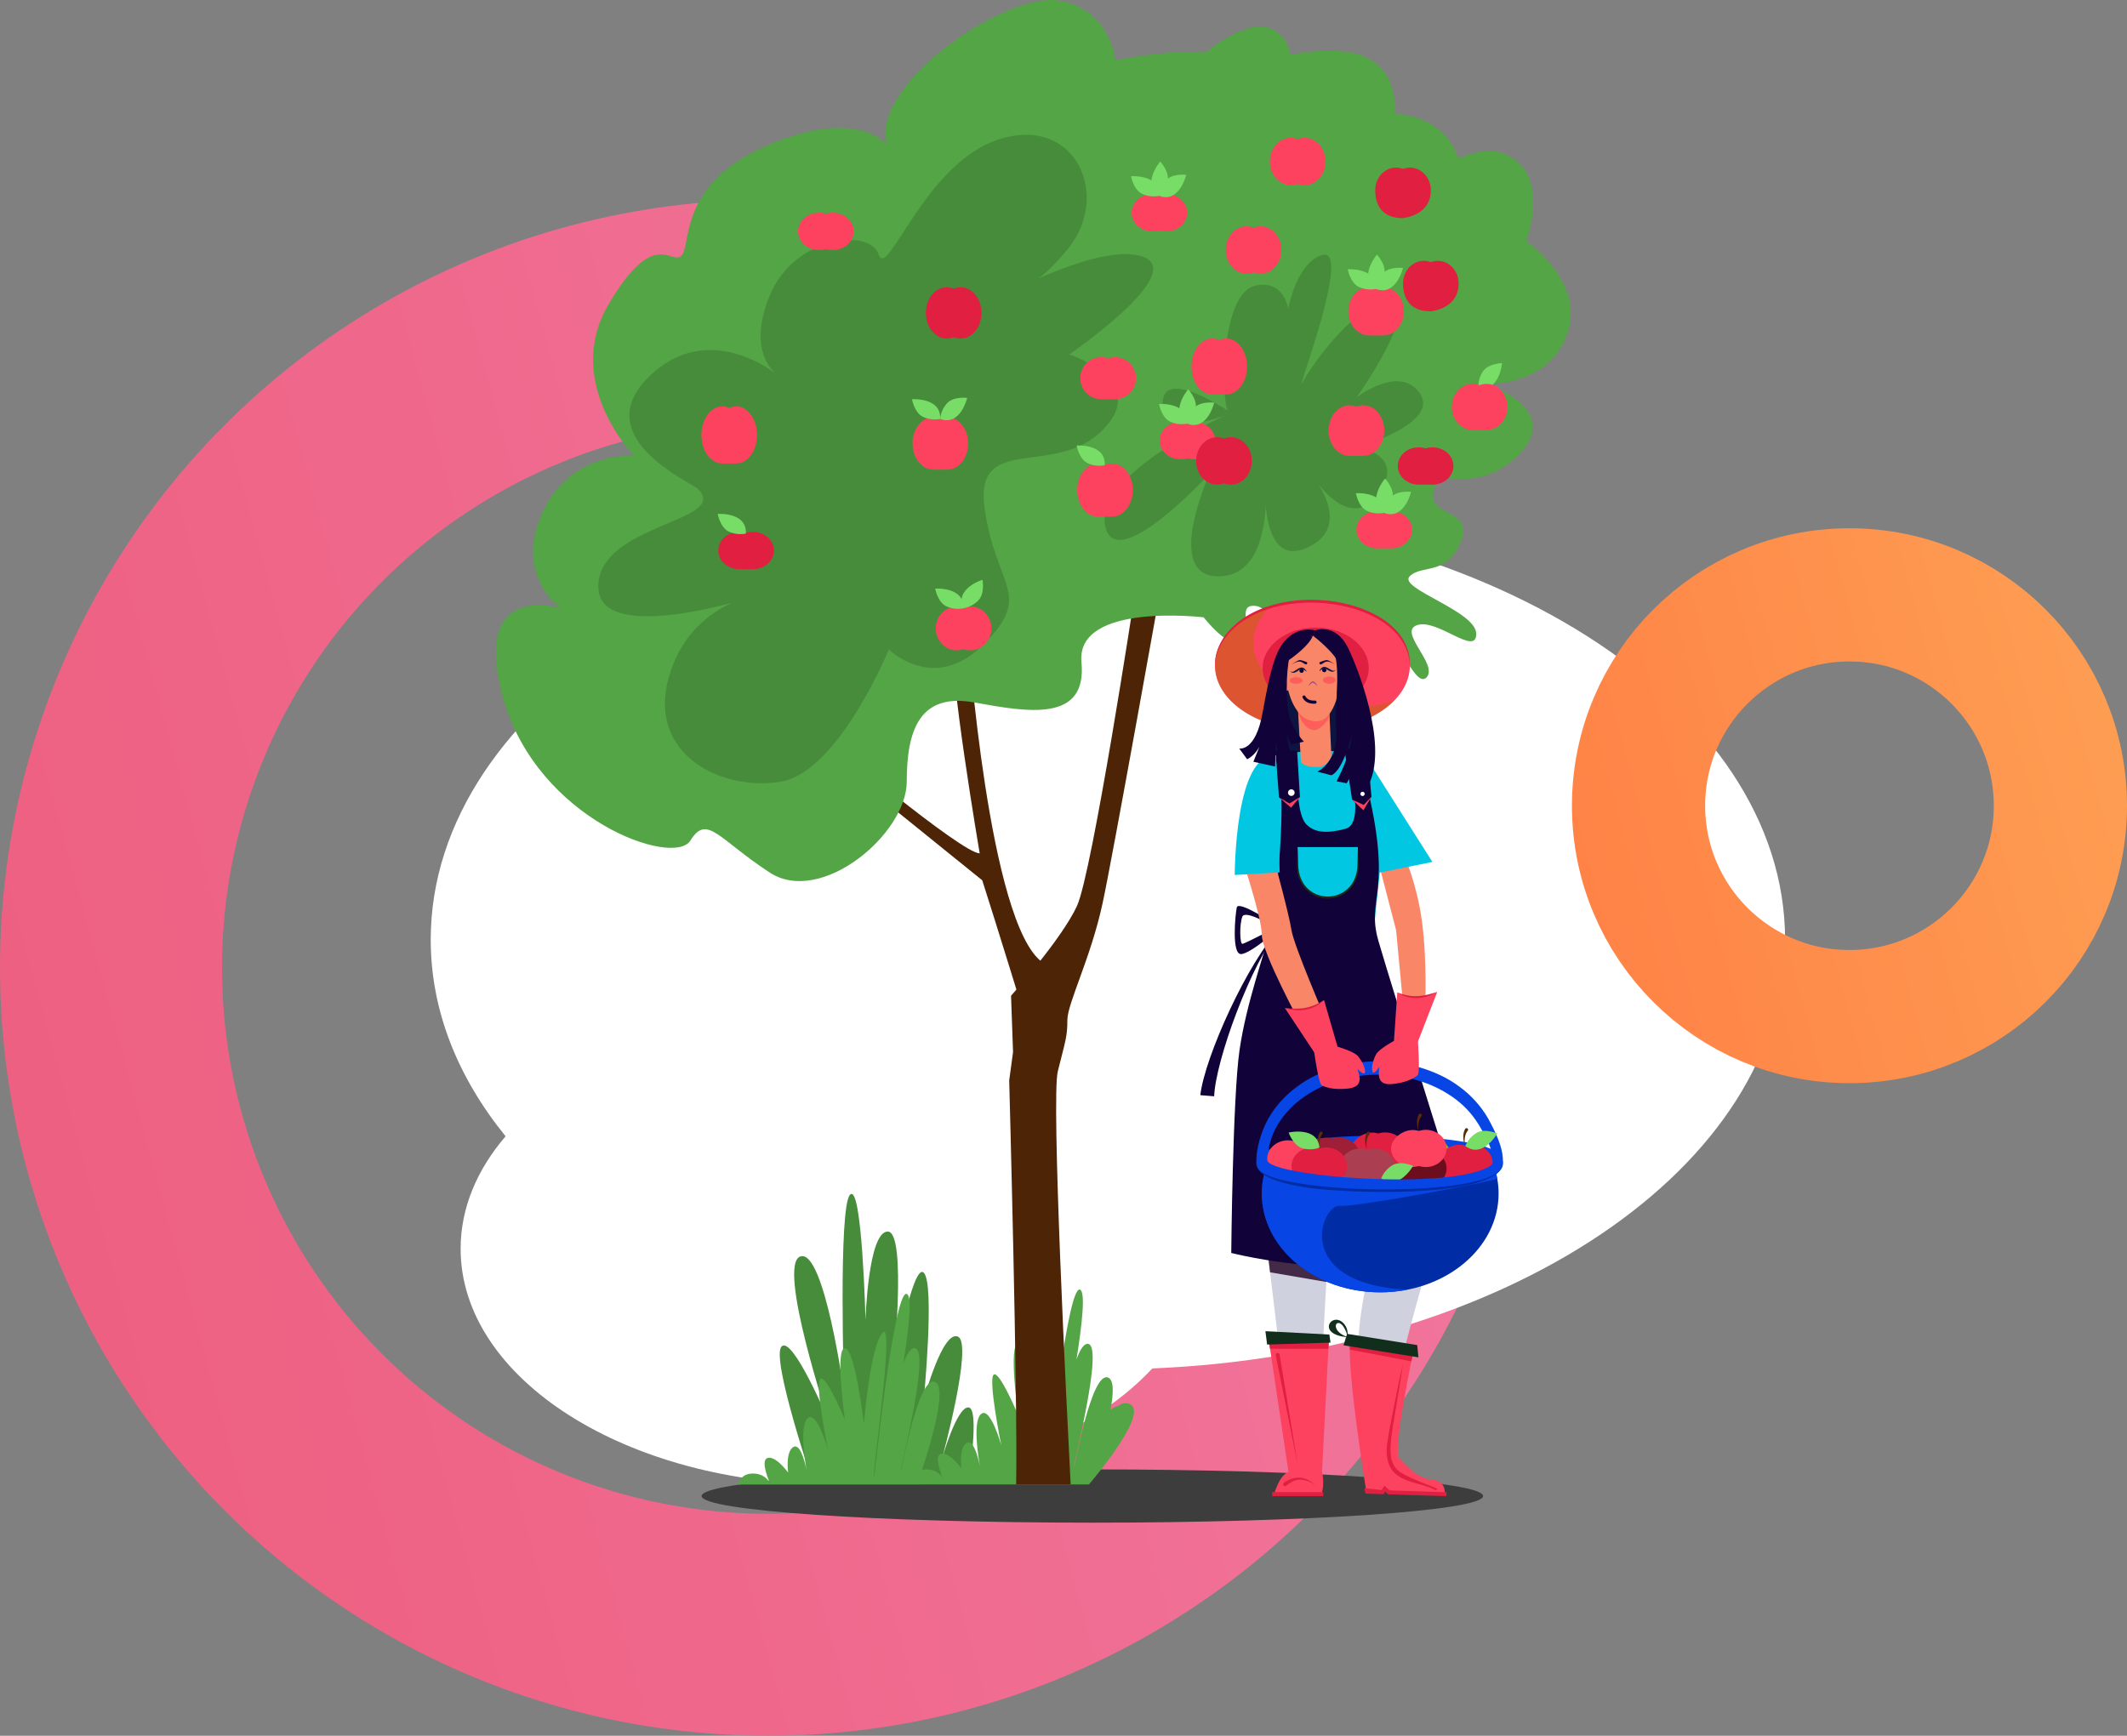 <svg width="479" height="391" viewBox="0 0 479 391" fill="none" xmlns="http://www.w3.org/2000/svg">
<rect x="0" y="0" width="479" height="391" fill="#808080" stroke="none"/>
<circle cx="173" cy="218" r="148" stroke="url(#paint0_linear_415_6)" stroke-width="50"/>
<path d="M97 211.683C97 158.232 165.277 114.901 249.5 114.901C333.723 114.901 402 158.232 402 211.683C402 262.999 339.065 304.988 259.503 308.258C244.948 323.906 218.108 334.404 187.401 334.404C141.192 334.404 103.732 310.631 103.732 281.306C103.732 272.127 107.402 263.491 113.863 255.961C103.086 242.693 97 227.637 97 211.683Z" fill="white"/>
<path d="M158 336.999C158 340.314 197.398 343 245.999 343C294.601 343 334 340.314 334 336.999C334 333.685 294.602 331 245.999 331C197.397 331 158 333.685 158 336.999Z" fill="#3D3D3D"/>
<path d="M183.15 334.299C183.15 334.299 173.513 305.824 176.017 303.314C178.521 300.804 186.62 320.123 186.62 320.123C186.62 320.123 174.861 284.766 180.259 283.027C185.656 281.288 190.088 313.747 190.088 313.747C190.088 313.747 188.74 271.818 191.439 269.115C194.138 266.413 194.914 297.323 194.914 297.323C194.914 297.323 195.493 277.424 199.927 277.424C204.361 277.424 201.085 308.915 201.085 308.915C201.085 308.915 205.519 284.185 208.035 286.696C210.551 289.206 208.035 315.291 208.035 315.291C208.035 315.291 212.277 299.474 215.747 301.104C219.217 302.734 212.084 328.817 212.084 328.817C212.084 328.817 215.36 317.03 218.061 317.03C220.762 317.03 218.061 333.888 218.061 333.888L183.15 334.299Z" fill="#478C3B"/>
<path d="M166.269 334.404C166.568 333.264 167.332 332.04 169.25 331.942C171.669 331.819 172.832 333.103 173.339 333.997C172.623 332.284 171.21 328.369 173.221 328.369C174.572 328.369 176.233 330.08 177.488 331.706C177.257 329.544 177.328 327.233 178.35 326.207C180.06 324.489 181.227 329.135 181.647 331.197C181.183 328.587 180.088 321.282 181.82 319.541C183.94 317.409 186.454 326.507 186.454 326.507C186.454 326.507 183.486 311.864 184.718 310.626C185.951 309.389 190.262 319.743 190.262 319.743C190.262 319.743 187.996 303.681 190.262 303.681C192.528 303.681 194.546 320.711 194.546 320.711C194.546 320.711 195.996 302.989 198.792 300.182C201.588 297.375 196.285 332.333 196.864 332.922C196.864 332.922 201.298 290.508 204.19 291.477C205.489 291.911 204.688 299.26 203.411 307.227C204.164 305.095 205.01 303.69 205.925 303.69C209.705 303.69 202.841 330.21 202.841 331.371C202.841 332.532 206.696 309.681 210.553 311.304C213.333 312.465 209.835 324.428 207.644 331.09C207.853 331.046 208.065 331.02 208.278 331.011C210.699 330.888 211.862 332.172 212.367 333.064C211.654 331.35 210.243 327.435 212.251 327.435C213.602 327.435 215.263 329.149 216.519 330.772C216.287 328.613 216.359 326.302 217.38 325.276C219.092 323.558 220.258 328.202 220.677 330.266C220.214 327.656 219.118 320.351 220.851 318.607C222.97 316.478 225.484 325.573 225.484 325.573C225.484 325.573 222.516 310.931 223.749 309.693C224.981 308.455 229.29 318.795 229.29 318.795C229.29 318.795 227.024 302.734 229.29 302.734C231.556 302.734 233.557 319.743 233.557 319.743C233.557 319.743 235.01 302.021 237.804 299.214C240.597 296.406 235.299 331.362 235.876 331.942C235.876 331.942 240.31 289.529 243.201 290.497C244.501 290.933 243.699 298.283 242.423 306.247C243.178 304.118 244.021 302.713 244.936 302.713C248.717 302.713 241.853 329.233 241.853 330.394C241.853 331.555 245.708 308.704 249.565 310.324C250.888 310.879 250.784 313.893 250.077 317.616C250.535 317.157 251.123 316.852 251.761 316.743C252.47 316.19 253.239 315.948 254.078 316.16C259.489 317.53 246.315 333.11 245.228 334.395L166.269 334.404Z" fill="#53A545"/>
<path d="M315.994 192.354C316.226 192.586 319.048 199.03 320.192 207.312C321.413 216.136 320.961 226.841 320.961 226.841L316.085 227.391L314.398 209.511L310.814 195.746L315.994 192.354Z" fill="#F88667"/>
<path d="M218.03 143.401C218.03 143.401 222.636 208.081 234.74 216.766L235.898 225.162L231.288 230.651C231.288 230.651 224.084 207.25 221.202 198.301L184.02 168.254L186.036 166.522C186.036 166.522 216.587 192.226 220.625 192.226C220.625 192.226 213.42 149.757 214.861 145.424C216.302 141.091 218.03 143.401 218.03 143.401Z" fill="#4E2406"/>
<path d="M238.216 241.339C236.717 247.358 240.172 316.266 241.112 334.388H228.834C229.223 315.222 227.273 243.364 227.273 243.364L228.137 237.007L227.687 224.307C227.687 224.307 239.073 211.594 242.532 204.083C245.991 196.571 255.505 134.169 255.505 134.169L261.846 129.822C261.846 129.822 250.67 192.517 248.298 203.493C245.634 215.844 240.371 226.016 240.371 229.785C240.371 233.554 239.938 234.406 238.216 241.339Z" fill="#4E2406"/>
<path d="M303.342 54.361C303.342 54.361 326.795 30.444 338.255 34.456C349.716 38.469 343.72 54.361 343.72 54.361C343.72 54.361 357.156 63.435 352.908 75.31C348.659 87.185 334.771 86.47 334.771 86.47C334.771 86.47 352.215 92.207 341.936 102.513C331.658 112.818 316.375 106.168 314.779 100.776C313.183 95.384 303.342 54.361 303.342 54.361Z" fill="#53A545"/>
<path d="M126.375 137.046C126.375 137.046 115.718 129.822 122.052 115.667C128.386 101.512 142.804 102.664 142.804 102.664C142.804 102.664 126.662 86.196 137.038 68.572C147.414 50.947 151.169 59.906 153.468 57.596C155.766 55.285 152.603 41.416 172.779 32.75C192.954 24.084 199.584 32.462 199.584 32.462C196.415 18.595 226.39 -1.625 238.216 0.105C250.042 1.834 251.189 13.593 251.189 13.593C251.189 13.593 261.074 11.378 271.73 11.673C275.919 8.162 281.446 5.561 284.472 6.005C290.032 6.82 290.571 12.349 290.571 12.349C290.571 12.349 303.042 9.537 309.141 13.742C315.241 17.947 314.02 25.691 314.02 25.691C314.02 25.691 322.693 25.424 327.167 32.889C331.64 40.355 325.269 45.932 325.269 45.932C325.269 45.932 327.438 44.708 329.472 47.834C330.755 49.81 328.737 52.002 326.838 54.138C327.628 55.143 328.354 56.197 329.011 57.294C338.525 73.183 324.978 85.028 324.978 85.028C324.978 85.028 329.578 82.444 333.892 89.087C338.205 95.73 324.957 103.532 322.939 110.178C320.921 116.823 332.161 114.223 328.99 122.02C325.819 129.817 320.201 127.077 317.462 129.82C314.724 132.562 332.451 137.622 332.451 142.784C332.451 147.945 323.803 139.354 319.191 140.798C314.578 142.243 324.093 149.754 321.208 152.641C318.324 155.527 313.408 138.753 309.394 142.779C305.379 146.805 312.422 152.206 309.394 155.239C306.366 158.271 305.358 142.779 302.189 142.779C299.02 142.779 304.494 156.395 297.289 151.772C290.085 147.149 295.9 138.253 293.541 140.626C291.183 142.999 292.557 148.426 288.931 144.792C285.306 141.158 286.047 136.461 282.301 136.461C278.555 136.461 282.301 141.662 279.706 144.26C277.112 146.859 271.061 139.061 271.061 139.061C271.061 139.061 242.242 135.606 243.544 149.181C244.846 162.755 231.584 160.447 219.426 158.237C207.268 156.026 204.201 164.202 204.201 176.049C204.201 187.896 184.885 204.071 173.351 196.559C161.817 189.048 159.22 183.27 155.481 189.338C151.742 195.405 121.181 184.715 113.399 157.559C105.618 130.403 126.375 137.046 126.375 137.046Z" fill="#53A545"/>
<path d="M240.801 79.843C240.801 79.843 259.248 85.915 248.295 96.889C237.342 107.863 219.185 97.177 221.768 114.801C224.351 132.425 232.788 133.848 221.536 145.126C210.284 156.404 200.17 146.287 200.17 146.287C200.17 146.287 188.93 173.734 175.959 176.046C162.988 178.359 145.695 170.267 150.594 152.645C155.494 135.023 172.5 133.577 172.5 133.577C172.5 133.577 134.74 146.287 134.74 132.132C134.74 117.977 164.559 117.529 157.211 110.175C155.624 108.587 132.423 98.618 145.968 85.039C159.513 71.46 175.081 84.463 175.081 84.463C175.081 84.463 167.874 79.84 173.351 66.549C178.827 53.258 195.833 51.238 197.851 57.305C199.869 63.373 208.227 36.504 225.233 31.298C242.24 26.093 250.021 43.895 240.796 55.654C231.572 67.413 223.204 67.991 223.204 67.991C223.204 67.991 247.714 54.129 257.52 57.886C267.326 61.643 240.801 79.843 240.801 79.843Z" fill="#478C3B"/>
<path d="M276.542 92.554C275.138 91.146 274.598 66.336 282.595 64.385C290.592 62.435 291.134 72.944 289.946 74.138C288.757 75.331 290.594 59.618 297.727 57.452C304.86 55.285 291.034 90.603 293.404 86.054C295.774 81.505 306.377 67.204 313.077 68.286C319.777 69.368 305.509 89.521 305.509 89.521C305.509 89.521 315.238 81.937 319.777 88.655C324.315 95.373 305.726 100.787 305.726 100.787C305.726 100.787 316.966 102.304 310.265 111.406C303.563 120.508 295.135 106.639 295.135 106.639C295.135 106.639 305.293 118.34 294.486 123.323C283.679 128.306 284.974 108.805 284.974 108.805C284.974 108.805 286.244 122.538 280.109 127.804C278.654 129.051 276.785 129.822 274.38 129.822C261.843 129.822 272.434 106.639 272.434 106.639C272.434 106.639 251.033 130.033 248.872 118.34C246.711 106.646 275.893 93.589 275.893 93.589C275.893 93.589 261.845 99.055 261.845 90.821C261.845 82.588 276.542 92.554 276.542 92.554Z" fill="#478C3B"/>
<path d="M278.524 204.403C278.888 202.75 286.959 208.07 288.34 208.961C288.34 208.961 281.58 214.92 279.456 214.92C277.331 214.92 278.175 206.059 278.524 204.403ZM279.761 212.611C280.327 212.611 287.207 208.961 287.207 208.961C287.207 208.961 280.415 204.735 279.761 206.514C279.108 208.292 279.208 212.611 279.773 212.611H279.761Z" fill="#110239"/>
<path d="M282.245 199.566C283.262 197.918 287.689 197.864 287.689 197.864C287.689 197.864 289.98 197.716 289.98 199.055C289.98 200.395 288.359 208.961 288.359 208.961C288.359 208.961 281.228 201.217 282.245 199.566ZM288.352 208.434V199.132C287.696 199.132 284.198 199.866 283.825 200.249C283.452 200.632 288.352 208.434 288.352 208.434Z" fill="#1E2A18"/>
<path d="M273.429 246.954C273.73 238.941 281.697 217.065 288.348 208.961C281.023 216.608 271.293 238.126 270.311 246.701L273.429 246.954Z" fill="#110239"/>
<path d="M273.616 149.9C273.616 157.942 283.441 164.457 295.559 164.457C307.677 164.457 317.502 157.942 317.502 149.9C317.502 141.859 307.677 135.341 295.559 135.341C283.441 135.341 273.616 141.859 273.616 149.9Z" fill="#FD425F"/>
<g style="mix-blend-mode:multiply" opacity="0.49">
<path d="M285.85 136.842C283.584 139.131 282.268 141.871 282.268 144.815C282.268 152.854 292.093 159.372 304.211 159.372C307.506 159.387 310.782 158.882 313.92 157.874C310 161.84 303.24 164.457 295.558 164.457C283.44 164.457 273.616 157.942 273.616 149.901C273.616 144.172 278.601 139.217 285.85 136.842Z" fill="#BC6502"/>
</g>
<path d="M317.502 149.9C317.889 134.32 286.228 129.467 275.982 143.044C274.508 145.003 273.554 147.432 273.617 149.9C273.753 147.46 274.681 145.132 276.26 143.269C286.529 130.498 316.849 134.826 317.502 149.9Z" fill="#E01F41"/>
<path d="M284.345 150.497C284.345 155.545 289.691 159.634 296.292 159.634C302.892 159.634 308.238 155.545 308.238 150.497C308.238 145.449 302.889 141.36 296.292 141.36C289.694 141.36 284.345 145.452 284.345 150.497Z" fill="#E01F41"/>
<path d="M296.68 142.837C296.68 142.837 301.135 142.273 302.333 145.015C304.703 150.467 308.509 161.766 306.57 165.983C304.631 170.2 307.668 172.232 307.668 172.232C307.668 172.232 295.036 168.052 292.436 169.956C289.837 171.86 285.767 169.41 285.767 169.41C285.767 169.41 289.351 165.277 288.252 157.628C287.154 149.98 292.425 141.799 296.68 142.837Z" fill="#0C143F"/>
<path d="M306.995 169.598L322.572 194.158L310.454 196.608C310.454 196.608 304.053 173.734 306.995 169.598Z" fill="#01C7E2"/>
<path d="M287.37 170.269C294.459 168.258 306.997 169.598 306.997 169.598C310.439 172.721 311.959 184.961 311.959 184.961L309.594 207.268L287.044 208.518L283.826 189.999C284.607 183.488 287.37 170.269 287.37 170.269Z" fill="#01C7E2"/>
<path d="M323.354 278.643C323.354 278.643 309.614 323.553 312.667 328.357C315.72 333.162 322.309 333.21 321.498 334.053C320.687 334.896 307.978 333.496 307.978 333.496C307.978 333.496 305.472 308.021 306.016 300.2C306.56 292.38 309.94 278.643 309.94 278.643H323.354Z" fill="#D0D1DE"/>
<path d="M309.94 278.643H323.354C323.354 278.643 322.299 282.089 320.838 287.174C317.224 287.824 312.665 288.542 307.661 289.092C308.745 283.503 309.94 278.643 309.94 278.643Z" fill="#432B48"/>
<path d="M299.258 278.64L296.274 332.163L291.483 331.877L284.969 277.932L299.258 278.64Z" fill="#D0D1DE"/>
<path d="M284.969 277.932L299.258 278.64L298.693 288.781L286.018 286.603L284.969 277.932Z" fill="#432B48"/>
<path d="M279.126 236.661C280.653 225.935 284.906 214.427 286.213 208.952C287.52 203.477 289.477 181.828 288.177 176.021L292.155 176.137C292.155 176.137 292.155 183.621 294.175 185.688C296.195 187.754 299.191 187.698 303.006 186.693C306.822 185.688 304.533 176.372 304.533 176.372L307.482 175.575C314.012 201.554 307.517 201.886 310.426 211.971C313.616 223.04 331.797 280.679 331.797 280.679C309.226 290.511 277.278 282.242 277.278 282.242C277.278 282.242 277.598 247.386 279.126 236.661Z" fill="#110239"/>
<path d="M338.446 261.924C338.652 258.673 336.69 254.819 335.119 251.939C333.471 249.101 331.244 246.643 328.582 244.727C325.973 242.774 322.973 241.432 319.895 240.497C313.694 238.577 307.06 238.577 300.859 240.497C297.78 241.425 294.783 242.774 292.172 244.727C289.511 246.643 287.284 249.101 285.637 251.939C284.064 254.816 282.752 258.799 282.959 262.054L285.456 261.378C285.489 258.506 286.301 255.697 287.805 253.251C289.334 250.78 291.364 248.659 293.763 247.026C298.57 243.692 304.503 242.11 310.378 242.073C316.251 242.11 322.193 243.699 326.99 247.026C329.39 248.659 331.42 250.78 332.949 253.251C334.436 255.703 336.132 258.522 336.141 261.378L338.446 261.924Z" fill="#0845E5"/>
<path d="M307.906 168.99L308.852 179.467L307.033 182.518L304.489 180.103L302.738 168.519L307.906 168.99Z" fill="#110239"/>
<path d="M292.112 169.162L292.742 179.543L290.75 181.926L288.033 179.618L287.219 169.06L292.112 169.162Z" fill="#110239"/>
<path d="M308.852 179.467L307.033 182.518L304.489 180.103L307.105 181.329L308.852 179.467Z" fill="#FD425F"/>
<path d="M292.742 179.543L290.75 181.926L288.033 179.618L290.386 180.995L292.742 179.543Z" fill="#FD425F"/>
<path d="M306.363 178.842C306.364 178.937 306.394 179.03 306.448 179.108C306.502 179.186 306.578 179.247 306.666 179.282C306.755 179.317 306.851 179.325 306.944 179.305C307.037 179.286 307.122 179.239 307.188 179.171C307.255 179.103 307.3 179.017 307.318 178.924C307.335 178.83 307.325 178.734 307.289 178.646C307.252 178.558 307.19 178.483 307.111 178.431C307.032 178.378 306.939 178.35 306.844 178.35C306.781 178.35 306.717 178.364 306.659 178.389C306.6 178.414 306.547 178.45 306.502 178.496C306.457 178.542 306.422 178.596 306.398 178.655C306.374 178.715 306.362 178.778 306.363 178.842Z" fill="white"/>
<path d="M290.059 178.564C290.062 178.711 290.109 178.854 290.193 178.974C290.276 179.095 290.394 179.188 290.531 179.243C290.667 179.297 290.817 179.309 290.96 179.279C291.104 179.248 291.235 179.175 291.338 179.07C291.441 178.965 291.51 178.832 291.538 178.687C291.565 178.543 291.549 178.393 291.492 178.257C291.436 178.122 291.34 178.006 291.218 177.925C291.095 177.843 290.952 177.8 290.805 177.8C290.706 177.8 290.608 177.821 290.517 177.86C290.426 177.899 290.343 177.955 290.274 178.026C290.205 178.097 290.15 178.181 290.113 178.273C290.076 178.366 290.058 178.464 290.059 178.564Z" fill="white"/>
<path d="M299.012 202.185C299.903 202.185 300.785 202.01 301.608 201.668C302.43 201.326 303.178 200.825 303.808 200.194C304.437 199.563 304.937 198.813 305.277 197.988C305.618 197.163 305.793 196.279 305.793 195.387V190.826H292.229V195.387C292.229 197.19 292.944 198.919 294.216 200.194C295.488 201.469 297.213 202.185 299.012 202.185Z" fill="#4D6330"/>
<path d="M292.229 190.826C292.146 194.476 292.032 195.47 292.229 196.589C293.795 204.319 304.243 204.326 305.809 196.589C306.001 195.445 305.885 194.569 305.809 190.824L305.702 194.655C305.619 204.354 292.444 204.422 292.352 194.655L292.229 190.826Z" fill="#1E2A18"/>
<path d="M299.012 202.185C299.903 202.185 300.785 202.01 301.608 201.668C302.43 201.326 303.178 200.825 303.808 200.194C304.437 199.563 304.937 198.813 305.277 197.988C305.618 197.163 305.793 196.279 305.793 195.387V190.826H292.229V195.387C292.229 197.19 292.944 198.919 294.216 200.194C295.488 201.469 297.213 202.185 299.012 202.185Z" fill="#01C7E2"/>
<path d="M292.229 190.826C292.146 194.476 292.032 195.47 292.229 196.589C293.795 204.319 304.243 204.326 305.809 196.589C306.001 195.445 305.885 194.569 305.809 190.824L305.702 194.655C305.619 204.354 292.444 204.422 292.352 194.655L292.229 190.826Z" fill="#1E2A18"/>
<path d="M299.361 159.864L299.824 170.355C299.824 170.355 299.275 172.791 296.44 172.791C293.604 172.791 292.965 171.667 292.965 171.667L292.233 158.552L299.361 159.864Z" fill="#F88667"/>
<path d="M292.229 158.552L299.359 159.864L299.348 160.9C299.348 162.321 297.263 164.32 296.197 164.443C294.332 164.659 292.834 162.375 292.331 160.375L292.229 158.552Z" fill="#FD5E5A"/>
<path d="M287.791 153.463C288.204 154.856 289.181 155.803 289.981 155.552C290.78 155.302 291.086 153.971 290.676 152.569C290.266 151.166 289.286 150.228 288.489 150.479C287.692 150.73 287.388 152.06 287.791 153.463Z" fill="#FC7575"/>
<path d="M300.403 152.45C300.069 153.816 300.428 155.081 301.207 155.281C301.985 155.48 302.884 154.538 303.218 153.175C303.551 151.812 303.19 150.544 302.414 150.346C301.638 150.149 300.734 151.09 300.403 152.45Z" fill="#FC7575"/>
<path d="M300.995 145.061C301.829 146.399 301.815 149.009 301.91 151.331C302.035 154.521 300.629 162.073 296.851 162.449C293.072 162.825 291.096 159.035 290.244 156.038C289.391 153.04 289.415 146.835 291.425 144.773C293.436 142.711 299.337 142.384 300.995 145.061Z" fill="#F88667"/>
<path d="M289.644 153.305C289.644 153.305 289.248 152.004 288.509 152.304C287.77 152.603 288.442 155.146 289.076 155.39C289.711 155.634 290.107 154.136 289.644 153.305Z" fill="#FD5E5A"/>
<path d="M301.327 152.227C301.405 152.146 302.135 150.602 302.629 151.12C303.122 151.637 302.745 155.362 302.066 154.665C301.387 153.969 301.327 152.227 301.327 152.227Z" fill="#FD5E5A"/>
<path d="M300.996 145.061C301.649 146.111 301.498 147.98 301.67 149.833C300.743 147.114 296.11 143.52 295.647 143.171C297.817 143.009 300.069 143.564 300.996 145.061Z" fill="#110239"/>
<path d="M289.535 149.209C289.894 147.374 290.539 145.705 291.437 144.781C292.336 143.856 293.986 143.308 295.658 143.171C294.905 145.333 291.352 147.962 289.535 149.209Z" fill="#110239"/>
<path d="M295.854 158.525C295.986 158.525 296.117 158.518 296.248 158.504C296.328 158.477 296.395 158.424 296.439 158.352C296.483 158.281 296.5 158.197 296.489 158.114C296.477 158.031 296.436 157.955 296.374 157.899C296.312 157.843 296.232 157.81 296.149 157.807C296.086 157.807 294.583 158.007 293.983 156.857C293.962 156.814 293.934 156.776 293.898 156.744C293.863 156.713 293.822 156.689 293.777 156.673C293.732 156.658 293.685 156.652 293.638 156.655C293.591 156.658 293.545 156.671 293.502 156.692C293.46 156.714 293.423 156.743 293.392 156.779C293.361 156.816 293.338 156.858 293.324 156.903C293.31 156.948 293.305 156.996 293.309 157.043C293.314 157.09 293.328 157.136 293.35 157.178C293.973 158.362 295.217 158.525 295.854 158.525Z" fill="#110239"/>
<path d="M296.68 154.528C296.476 154.143 296.087 153.6 295.667 153.528C295.241 153.562 294.85 154.136 294.657 154.524C295.667 153.442 295.646 153.486 296.68 154.528Z" fill="#662D91"/>
<path d="M294.277 149.153C294.277 149.153 293.149 148.688 292.722 148.688C292.296 148.688 290.742 149.752 290.742 149.752C290.742 149.752 292.173 148.846 292.845 149.032C293.517 149.218 294.004 149.877 294.277 149.596C294.55 149.315 294.277 149.153 294.277 149.153Z" fill="#110239"/>
<path d="M297.25 149.153C297.25 149.153 298.378 148.688 298.804 148.688C299.23 148.688 300.787 149.752 300.787 149.752C300.787 149.752 299.353 148.846 298.684 149.032C298.014 149.218 297.525 149.877 297.25 149.596C296.974 149.315 297.25 149.153 297.25 149.153Z" fill="#110239"/>
<path d="M296.199 141.982C296.199 141.982 300.781 140.181 303.642 146.055C305.496 149.87 312.589 167.197 308.385 176.441H304.849L305.595 172.132L303.279 176.441L300.997 176.009C300.997 176.009 304.646 169.162 304.349 165.674C304.349 165.674 302.521 173.569 299.808 174.637L296.669 173.824C296.669 173.824 301.671 171.69 300.9 163.642C300.436 158.78 302.442 148.317 299.51 145.321C297.55 143.313 295.645 143.174 295.645 143.174L296.199 141.982Z" fill="#110239"/>
<path d="M297.912 153.209C297.912 153.66 298.556 154.027 299.348 154.027C300.141 154.027 300.787 153.66 300.787 153.209C300.787 152.759 300.143 152.392 299.348 152.392C298.554 152.392 297.912 152.757 297.912 153.209Z" fill="#FD5E5A"/>
<path d="M290.416 153.291C290.416 153.697 291.072 154.027 291.88 154.027C292.689 154.027 293.342 153.697 293.342 153.291C293.342 152.884 292.689 152.555 291.88 152.555C291.072 152.555 290.416 152.884 290.416 153.291Z" fill="#FD5E5A"/>
<path d="M292.621 151.12C292.63 151.215 292.667 151.305 292.727 151.38C292.787 151.455 292.867 151.51 292.957 151.54C293.048 151.57 293.146 151.573 293.238 151.549C293.33 151.525 293.414 151.474 293.478 151.403C293.542 151.332 293.584 151.244 293.599 151.149C293.614 151.055 293.602 150.958 293.563 150.87C293.524 150.783 293.461 150.708 293.381 150.656C293.301 150.604 293.208 150.576 293.112 150.576C292.975 150.583 292.847 150.645 292.755 150.746C292.663 150.848 292.615 150.982 292.621 151.12Z" fill="#110239"/>
<path d="M294.297 151.315C292.918 148.814 291.501 152.169 290.576 151.161C290.736 151.526 291.227 151.64 291.61 151.489C292.851 151.008 292.738 150.112 294.297 151.315Z" fill="#0C143F"/>
<path d="M298.719 150.953C298.715 151.048 298.683 151.14 298.627 151.218C298.572 151.296 298.495 151.356 298.406 151.391C298.317 151.426 298.22 151.435 298.127 151.415C298.033 151.396 297.947 151.35 297.879 151.283C297.811 151.216 297.764 151.13 297.744 151.037C297.723 150.943 297.73 150.846 297.764 150.756C297.798 150.667 297.857 150.589 297.934 150.532C298.011 150.476 298.102 150.442 298.198 150.437C298.335 150.437 298.466 150.491 298.564 150.588C298.661 150.684 298.717 150.815 298.719 150.953Z" fill="#110239"/>
<path d="M297.057 151.238C298.301 148.665 299.893 151.935 300.764 150.88C300.622 151.254 300.138 151.396 299.749 151.266C298.482 150.855 298.549 149.952 297.057 151.238Z" fill="#0C143F"/>
<path d="M318.334 304.225C318.334 304.225 313.504 326.855 315.091 328.466C316.678 330.078 319.108 333.048 322.488 333.326C325.868 333.605 325.323 336.577 325.323 336.577L312.783 336.187L311.857 335.349L311.366 336.131L307.659 335.741C307.659 335.741 303.241 308.648 304.061 301.944L318.334 304.225Z" fill="#FD425F"/>
<path d="M304.054 301.933L318.338 304.224C318.338 304.224 318.136 305.153 317.835 306.653C314.682 306.068 307.156 304.622 303.954 304.006C303.947 303.314 303.981 302.621 304.054 301.933Z" fill="#E01F41"/>
<path d="M302.758 298.312C303.569 299.339 303.497 300.421 303.553 301.227C301.88 294.992 298.352 299.455 303.553 301.227C296.019 300.637 300.154 295.032 302.758 298.312Z" fill="#112E1C"/>
<path d="M315.564 331.759C311.253 329.082 313.574 323.511 315.974 307.129L315.008 311.395C314.99 311.486 312.861 322.239 312.884 322.132C312.587 324.138 311.957 326.544 312.476 328.799C313.584 334.193 319.695 333.691 323.072 335.591C323.163 335.591 323.473 335.788 323.67 335.419C323.786 335.205 318.076 333.357 315.564 331.759Z" fill="#E01F41"/>
<path d="M319.428 305.755L319.164 302.998L303.364 300.465L302.558 303.052L319.428 305.755Z" fill="#112E1C"/>
<path d="M307.263 335.24L311.136 335.648L311.757 334.659L312.946 335.734L325.766 336.134L325.738 337.028L312.607 336.617L311.942 336.018L311.581 336.593L307.481 336.442L307.263 335.24Z" fill="#E01F41"/>
<path d="M297.566 336.566H286.935C286.935 336.566 288.188 332.014 290.206 331.65C295.733 330.656 297.723 331.476 297.723 331.476C297.723 331.476 298.414 334.473 297.566 336.566Z" fill="#FD425F"/>
<path d="M299.258 301.933H285.733L290.204 331.819L297.685 332.163L299.258 301.933Z" fill="#FD425F"/>
<path d="M286.496 336.12H297.986V337.014H286.496V336.12Z" fill="#E01F41"/>
<path d="M296.275 334.659C294.408 332.716 291.899 332.124 289.168 333.963C289.073 334.032 289.007 334.134 288.984 334.25C288.961 334.365 288.983 334.485 289.045 334.585C289.592 335.433 290.347 333.287 292.898 333.315C294.143 333.366 295.334 333.84 296.275 334.659Z" fill="#E01F41"/>
<path d="M299.258 301.933H285.733L286.016 303.823H299.158L299.258 301.933Z" fill="#E01F41"/>
<path d="M299.37 300.623L284.97 299.866L285.355 302.878L299.637 302.437L299.37 300.623Z" fill="#112E1C"/>
<path d="M287.305 305.311L292.305 330.271L288.163 305.146C288.154 305.089 288.134 305.034 288.104 304.985C288.074 304.935 288.034 304.892 287.987 304.858C287.941 304.824 287.888 304.799 287.831 304.786C287.775 304.772 287.717 304.77 287.66 304.78C287.544 304.801 287.442 304.868 287.375 304.965C287.308 305.062 287.282 305.181 287.303 305.297L287.305 305.311Z" fill="#E01F41"/>
<path d="M166.455 119.817C166.986 119.813 167.514 119.891 168.021 120.049C168.528 119.891 169.056 119.813 169.587 119.817C172.182 119.817 174.285 121.695 174.285 124.012C174.285 126.33 172.182 128.208 169.587 128.208H166.455C163.86 128.208 161.757 126.33 161.757 124.012C161.757 121.695 163.854 119.817 166.455 119.817Z" fill="#E01F41"/>
<path d="M167.963 120.2C166.643 120.463 165.273 120.293 164.057 119.714C162.153 118.741 161.63 115.767 161.63 115.767C161.63 115.767 168.255 115.3 167.963 120.2Z" fill="#77DD66"/>
<path d="M210.199 93.981C210.739 93.982 211.273 94.096 211.765 94.318C212.258 94.097 212.791 93.982 213.331 93.981C215.926 93.981 218.029 96.622 218.029 99.882C218.029 103.142 215.926 105.784 213.331 105.784H210.199C207.605 105.784 205.503 103.142 205.503 99.882C205.503 96.622 207.605 93.981 210.199 93.981Z" fill="#FD425F"/>
<path d="M211.71 94.365C210.389 94.628 209.018 94.457 207.802 93.877C205.9 92.907 205.376 89.93 205.376 89.93C205.376 89.93 211.997 89.465 211.71 94.365Z" fill="#77DD66"/>
<path d="M211.709 94.365C211.85 93.024 212.419 91.764 213.331 90.772C214.827 89.245 217.809 89.632 217.809 89.632C217.809 89.632 216.289 96.104 211.709 94.365Z" fill="#77DD66"/>
<path d="M265.832 95.059C266.362 95.056 266.89 95.134 267.396 95.291C267.903 95.134 268.431 95.056 268.962 95.059C271.557 95.059 273.66 96.938 273.66 99.257C273.66 101.577 271.557 103.453 268.962 103.453C268.431 103.455 267.903 103.377 267.396 103.221C266.89 103.377 266.362 103.455 265.832 103.453C263.235 103.453 261.134 101.575 261.134 99.257C261.134 96.94 263.235 95.059 265.832 95.059Z" fill="#FD425F"/>
<path d="M162.652 91.543C163.196 91.545 163.731 91.671 164.218 91.913C164.705 91.671 165.241 91.545 165.784 91.543C168.379 91.543 170.482 94.425 170.482 97.978C170.482 101.53 168.379 104.41 165.784 104.41H162.652C160.058 104.41 157.954 101.528 157.954 97.978C157.954 94.427 160.058 91.543 162.652 91.543Z" fill="#FD425F"/>
<path d="M213.197 64.708C213.737 64.708 214.271 64.821 214.766 65.037C215.258 64.82 215.791 64.708 216.329 64.708C218.924 64.708 221.027 67.292 221.027 70.483C221.027 73.673 218.924 76.257 216.329 76.257C215.791 76.257 215.258 76.145 214.766 75.928C214.271 76.145 213.737 76.257 213.197 76.257C210.605 76.257 208.501 73.673 208.501 70.483C208.501 67.292 210.605 64.708 213.197 64.708Z" fill="#E01F41"/>
<path d="M184.426 47.924C184.956 47.922 185.484 48 185.992 48.157C186.498 48 187.026 47.922 187.555 47.924C190.15 47.924 192.256 49.803 192.256 52.12C192.256 54.438 190.15 56.319 187.555 56.319C187.026 56.321 186.498 56.242 185.992 56.086C185.484 56.242 184.956 56.321 184.426 56.319C181.831 56.319 179.728 54.44 179.728 52.12C179.728 49.801 181.831 47.924 184.426 47.924Z" fill="#FD425F"/>
<path d="M267.34 95.435C266.019 95.699 264.648 95.528 263.432 94.948C261.53 93.975 261.006 91 261.006 91C261.006 91 267.636 90.543 267.34 95.435Z" fill="#77DD66"/>
<path d="M267.341 95.435C268.341 94.532 269.023 93.328 269.284 92.003C269.643 89.892 267.579 87.7 267.579 87.7C267.579 87.7 263.236 92.749 267.341 95.435Z" fill="#77DD66"/>
<path d="M267.34 95.435C267.481 94.094 268.05 92.835 268.961 91.843C270.456 90.313 273.439 90.701 273.439 90.701C273.439 90.701 271.917 97.184 267.34 95.435Z" fill="#77DD66"/>
<path d="M310.168 115.147C310.699 115.144 311.227 115.223 311.734 115.379C312.241 115.223 312.769 115.145 313.3 115.147C315.895 115.147 317.998 117.025 317.998 119.345C317.998 121.665 315.895 123.532 313.3 123.532H310.168C307.573 123.532 305.472 121.653 305.472 119.336C305.472 117.018 307.573 115.147 310.168 115.147Z" fill="#FD425F"/>
<path d="M311.678 115.532C310.357 115.796 308.987 115.625 307.77 115.045C305.868 114.072 305.345 111.097 305.345 111.097C305.345 111.097 311.966 110.63 311.678 115.532Z" fill="#77DD66"/>
<path d="M332.916 87.392C332.859 86.042 333.238 84.709 333.998 83.593C335.249 81.858 338.256 81.796 338.256 81.796C338.256 81.796 337.705 88.43 332.916 87.392Z" fill="#77DD66"/>
<path d="M311.678 115.532C312.678 114.628 313.36 113.424 313.622 112.1C313.981 109.99 311.917 107.795 311.917 107.795C311.917 107.795 307.585 112.837 311.678 115.532Z" fill="#77DD66"/>
<path d="M311.678 115.532C311.819 114.191 312.388 112.932 313.3 111.94C314.794 110.41 317.775 110.798 317.775 110.798C317.775 110.798 316.256 117.262 311.678 115.532Z" fill="#77DD66"/>
<path d="M308.34 64.708C308.877 64.708 309.409 64.813 309.906 65.017C310.403 64.813 310.935 64.708 311.472 64.708C314.067 64.708 316.168 67.139 316.168 70.137C316.168 73.134 314.067 75.563 311.472 75.563H308.34C305.746 75.563 303.642 73.134 303.642 70.137C303.642 67.139 305.746 64.708 308.34 64.708Z" fill="#FD425F"/>
<path d="M309.848 65.091C308.528 65.357 307.158 65.186 305.943 64.606C304.038 63.633 303.517 60.658 303.517 60.658C303.517 60.658 310.136 60.191 309.848 65.091Z" fill="#77DD66"/>
<path d="M309.848 65.091C310.85 64.188 311.533 62.984 311.794 61.659C312.153 59.548 310.089 57.356 310.089 57.356C310.089 57.356 305.757 62.395 309.848 65.091Z" fill="#77DD66"/>
<path d="M309.848 65.091C309.991 63.748 310.564 62.488 311.481 61.499C312.976 59.971 315.957 60.359 315.957 60.359C315.957 60.359 314.433 66.832 309.848 65.091Z" fill="#77DD66"/>
<path d="M259.528 43.728C260.058 43.725 260.585 43.803 261.091 43.961C261.599 43.803 262.128 43.725 262.66 43.728C265.254 43.728 267.355 45.607 267.355 47.924C267.355 50.242 265.254 52.12 262.66 52.12C262.128 52.124 261.599 52.045 261.091 51.888C260.585 52.045 260.058 52.124 259.528 52.12C256.931 52.12 254.83 50.242 254.83 47.924C254.83 45.607 256.931 43.728 259.528 43.728Z" fill="#FD425F"/>
<path d="M273.006 76.258C273.548 76.259 274.083 76.382 274.572 76.618C275.061 76.382 275.596 76.259 276.138 76.258C278.732 76.258 280.836 79.076 280.836 82.553C280.836 86.029 278.732 88.85 276.138 88.85H273.006C270.411 88.85 268.308 86.031 268.308 82.553C268.308 79.074 270.416 76.258 273.006 76.258Z" fill="#FD425F"/>
<path d="M248.001 80.456C248.533 80.455 249.062 80.546 249.564 80.725C250.211 80.501 250.9 80.42 251.581 80.489C252.263 80.558 252.921 80.775 253.51 81.124C254.1 81.474 254.606 81.948 254.995 82.514C255.383 83.079 255.644 83.723 255.759 84.4C255.874 85.076 255.841 85.77 255.662 86.433C255.483 87.095 255.162 87.711 254.721 88.237C254.281 88.763 253.731 89.186 253.111 89.477C252.491 89.769 251.815 89.922 251.13 89.925H248.001C246.748 89.925 245.546 89.426 244.66 88.538C243.775 87.65 243.277 86.446 243.277 85.19C243.277 83.935 243.775 82.731 244.66 81.843C245.546 80.955 246.748 80.456 248.001 80.456Z" fill="#FD425F"/>
<path d="M274.072 98.486C274.609 98.486 275.14 98.59 275.638 98.79C276.136 98.589 276.668 98.486 277.204 98.486C279.799 98.486 281.902 100.876 281.902 103.827C281.902 106.778 279.799 109.168 277.204 109.168C276.667 109.167 276.136 109.063 275.638 108.861C275.141 109.063 274.609 109.167 274.072 109.168C271.478 109.168 269.374 106.778 269.374 103.827C269.374 100.876 271.478 98.486 274.072 98.486Z" fill="#E01F41"/>
<path d="M290.664 31.039C291.201 31.039 291.732 31.143 292.23 31.345C292.728 31.143 293.259 31.039 293.796 31.039C296.391 31.039 298.494 33.43 298.494 36.379C298.494 39.328 296.391 41.72 293.796 41.72C293.259 41.72 292.728 41.617 292.23 41.416C291.732 41.617 291.201 41.72 290.664 41.72C288.069 41.72 285.966 39.331 285.966 36.379C285.966 33.428 288.069 31.039 290.664 31.039Z" fill="#FD425F"/>
<path d="M280.732 50.98C281.269 50.981 281.801 51.085 282.298 51.286C282.796 51.084 283.328 50.98 283.864 50.98C286.459 50.98 288.562 53.369 288.562 56.321C288.562 59.272 286.459 61.661 283.864 61.661C283.328 61.662 282.796 61.559 282.298 61.357C281.801 61.558 281.269 61.661 280.732 61.661C278.138 61.661 276.034 59.272 276.034 56.321C276.034 53.369 278.138 50.98 280.732 50.98Z" fill="#FD425F"/>
<path d="M303.902 91.295C304.442 91.296 304.975 91.407 305.471 91.62C305.964 91.407 306.497 91.296 307.034 91.295C309.629 91.295 311.732 93.849 311.732 96.989C311.732 100.128 309.629 102.682 307.034 102.682H303.902C301.308 102.682 299.204 100.128 299.204 96.989C299.204 93.849 301.308 91.295 303.902 91.295Z" fill="#FD425F"/>
<path d="M319.478 100.776C320.009 100.772 320.537 100.851 321.045 101.008C321.551 100.851 322.078 100.772 322.608 100.776C325.205 100.776 327.309 102.654 327.309 104.972C327.309 107.289 325.205 109.17 322.608 109.17H319.478C316.884 109.17 314.78 107.289 314.78 104.972C314.78 102.654 316.884 100.776 319.478 100.776Z" fill="#E01F41"/>
<path d="M331.641 86.47C332.177 86.469 332.708 86.57 333.207 86.767C333.705 86.57 334.237 86.47 334.773 86.47C337.367 86.47 339.471 88.792 339.471 91.666C339.471 94.541 337.367 96.861 334.773 96.861H331.641C329.046 96.861 326.942 94.539 326.942 91.666C326.942 88.794 329.046 86.47 331.641 86.47Z" fill="#FD425F"/>
<path d="M261.036 44.118C259.716 44.382 258.346 44.212 257.13 43.633C255.226 42.66 254.705 39.686 254.705 39.686C254.705 39.686 261.323 39.212 261.036 44.118Z" fill="#77DD66"/>
<path d="M261.036 44.118C262.036 43.214 262.719 42.011 262.982 40.687C263.339 38.576 261.277 36.384 261.277 36.384C261.277 36.384 256.945 41.416 261.036 44.118Z" fill="#77DD66"/>
<path d="M261.037 44.118C261.178 42.778 261.747 41.518 262.659 40.526C264.155 38.998 267.137 39.386 267.137 39.386C267.137 39.386 265.617 45.851 261.037 44.118Z" fill="#77DD66"/>
<path d="M247.279 104.41C247.82 104.411 248.353 104.527 248.845 104.751C249.337 104.527 249.871 104.411 250.411 104.41C253.006 104.41 255.109 107.089 255.109 110.394C255.109 113.698 253.006 116.38 250.411 116.38H247.279C244.685 116.38 242.581 113.7 242.581 110.394C242.581 107.087 244.685 104.41 247.279 104.41Z" fill="#FD425F"/>
<path d="M248.788 104.793C247.467 105.059 246.096 104.888 244.88 104.308C242.976 103.335 242.454 100.36 242.454 100.36C242.454 100.36 249.073 99.893 248.788 104.793Z" fill="#77DD66"/>
<path d="M215.428 136.644C215.962 136.644 216.492 136.739 216.994 136.925C217.495 136.739 218.025 136.644 218.56 136.644C221.154 136.644 223.258 138.848 223.258 141.567C223.258 144.286 221.154 146.487 218.56 146.487C218.025 146.488 217.495 146.394 216.994 146.208C216.492 146.393 215.962 146.488 215.428 146.487C212.833 146.487 210.73 144.286 210.73 141.567C210.73 138.848 212.833 136.644 215.428 136.644Z" fill="#FD425F"/>
<path d="M216.938 137.027C215.617 137.291 214.245 137.118 213.03 136.535C211.126 135.562 210.605 132.587 210.605 132.587C210.605 132.587 217.225 132.123 216.938 137.027Z" fill="#77DD66"/>
<path d="M216.938 137.027C218.269 136.797 219.489 136.139 220.413 135.153C221.836 133.556 221.25 130.6 221.25 130.6C221.25 130.6 214.897 132.567 216.938 137.027Z" fill="#77DD66"/>
<path d="M287.22 194.725C287.22 194.725 290.287 205.949 290.836 209.504C291.385 213.059 298.615 229.776 298.615 229.776L293.176 231.19C293.176 231.19 284.155 214.59 284.155 210.559C284.155 206.528 279.373 192.354 279.373 192.354L287.22 194.725Z" fill="#F88667"/>
<path d="M287.37 170.269L288.186 196.508L278.062 197.096C278.062 197.096 278.062 169.162 287.37 170.269Z" fill="#01C7E2"/>
<path d="M295.667 143.171C295.667 143.171 291.305 143.513 290.422 147.736C289.54 151.96 289.563 158.473 290.422 161.564C291.282 164.655 293.626 167.065 293.626 167.065L290.802 167.701L289.799 165.546C289.945 166.797 290.189 168.034 290.529 169.245C291.032 170.885 292.25 172.791 292.25 172.791L288.914 173.903L287.327 167.278L287.144 172.666L282.263 171.597L283.635 168.177C283.635 168.177 282.676 170.144 280.855 171.036L279.071 168.6C279.071 168.6 282.729 169.443 284.327 160.591C285.926 151.74 287.028 147.095 289.245 144.486C292.368 140.805 296.195 141.992 296.195 141.992L295.667 143.171Z" fill="#110239"/>
<path d="M300.682 235.302C300.682 235.302 300.879 235.472 301.197 235.767C301.229 235.778 304.813 236.823 305.758 237.856C306.387 238.586 306.88 239.423 307.213 240.327C307.213 240.327 308.255 243.371 305.617 240.726C306.08 241.305 305.584 240.571 305.742 241.017C306.407 242.925 306.794 244.874 303.49 245.222C300.187 245.57 298.414 244.86 297.673 244.511C296.932 244.163 295.91 236.707 295.91 236.707L300.682 235.302Z" fill="#FD425F"/>
<path d="M290.34 227.259C291.711 227.524 293.124 227.483 294.477 227.138C295.831 226.794 297.092 226.155 298.17 225.266L301.205 235.757L296.002 237.116L289.351 227.066L290.34 227.259Z" fill="#FD425F"/>
<path d="M289.343 227.066C293.093 228.255 296.149 227.335 298.162 225.266C294.583 227.598 292.046 227.268 289.343 227.066Z" fill="#E01F41"/>
<path d="M314.335 233.909C314.335 233.909 314.179 234.116 313.929 234.464C313.899 234.48 310.621 236.263 309.912 237.464C309.453 238.311 309.15 239.233 309.016 240.188C309.016 240.188 308.64 243.383 310.658 240.239C310.332 240.901 310.658 240.081 310.6 240.55C310.352 242.556 310.387 244.541 313.691 244.179C316.994 243.817 318.572 242.744 319.223 242.247C319.874 241.75 319.292 234.246 319.292 234.246L314.335 233.909Z" fill="#FD425F"/>
<path d="M322.747 223.843C321.462 224.396 320.071 224.657 318.674 224.609C317.277 224.561 315.908 224.204 314.664 223.564L313.92 234.464L319.293 234.682L323.664 223.444L322.747 223.843Z" fill="#FD425F"/>
<path d="M323.674 223.444C320.259 225.406 317.078 225.157 314.674 223.564C318.665 225.081 321.075 224.217 323.674 223.444Z" fill="#E01F41"/>
<path d="M285.428 262.045C285.456 264.269 296.809 266.069 310.813 266.069C324.817 266.069 336.175 264.269 336.208 262.045C337.05 264.216 337.483 266.524 337.484 268.853C337.484 281.146 325.549 291.11 310.823 291.11C296.096 291.11 284.163 281.146 284.163 268.853C284.162 266.525 284.591 264.217 285.428 262.045Z" fill="#002DA5"/>
<path d="M284.155 268.853C284.157 266.524 284.589 264.216 285.429 262.045C285.457 264.269 296.81 266.069 310.814 266.069C324.818 266.069 336.176 264.269 336.209 262.045C336.65 263.189 336.98 264.373 337.193 265.581C330.735 267.188 305.317 271.9 301.668 271.637C297.531 271.342 290.847 289.052 316.805 290.541C314.833 290.919 312.831 291.11 310.823 291.11C296.09 291.11 284.155 281.146 284.155 268.853Z" fill="#0845E5"/>
<path d="M310.814 266.069C296.81 266.069 285.457 264.269 285.429 262.045C285.593 261.607 285.899 261.236 286.298 260.993C289.193 259.272 299.069 258.005 310.814 258.005C322.499 258.005 332.335 259.259 335.287 260.965C335.705 261.208 336.026 261.588 336.197 262.04C336.176 264.269 324.82 266.069 310.814 266.069Z" fill="#603813"/>
<path d="M282.974 261.736C283.808 254.05 328.655 254.668 336.351 259.117C337.868 259.995 338.204 261.014 338.285 261.251C338.285 261.448 342.344 268.203 310.815 268.203C304.692 268.194 282.313 267.829 282.974 261.736ZM335.303 262.823C342.837 258.495 291.587 255.857 285.821 261.481C281.021 266.169 325.977 268.194 335.303 262.823Z" fill="#0845E5"/>
<path d="M318.924 256.247C319.455 256.244 319.983 256.323 320.49 256.479C320.997 256.323 321.525 256.245 322.056 256.247C324.65 256.247 326.754 258.128 326.754 260.445C326.754 262.763 324.65 264.641 322.056 264.641C321.525 264.643 320.997 264.565 320.49 264.409C319.983 264.565 319.455 264.643 318.924 264.641C316.329 264.641 314.226 262.763 314.226 260.445C314.226 258.128 316.329 256.247 318.924 256.247Z" fill="#A3A819"/>
<path d="M309.613 256.247C310.144 256.245 310.672 256.323 311.179 256.479C311.687 256.323 312.215 256.244 312.745 256.247C315.34 256.247 317.443 258.128 317.443 260.445C317.443 262.762 315.34 264.641 312.745 264.641C312.215 264.644 311.687 264.565 311.179 264.409C310.672 264.565 310.144 264.643 309.613 264.641C307.019 264.641 304.915 262.762 304.915 260.445C304.915 258.128 307.019 256.247 309.613 256.247Z" fill="#A3A819"/>
<path d="M299.238 256.869C299.769 256.866 300.297 256.944 300.804 257.101C301.311 256.944 301.839 256.866 302.37 256.869C304.965 256.869 307.068 258.748 307.068 261.065C307.068 263.382 304.965 265.263 302.37 265.263C301.84 265.265 301.312 265.187 300.804 265.031C300.297 265.187 299.769 265.266 299.238 265.263C296.644 265.263 294.54 263.385 294.54 261.065C294.54 258.745 296.644 256.869 299.238 256.869Z" fill="#A3A819"/>
<path d="M329.935 258.088C332.993 257.122 336.189 259.152 336.189 262.036C336.189 264.92 332.986 266.958 329.935 265.983C326.879 266.949 323.68 264.92 323.68 262.036C323.673 259.725 326.877 257.12 329.935 258.088Z" fill="#E01F41"/>
<path d="M319.515 259.242C322.57 258.276 325.77 260.308 325.77 263.19C325.77 266.071 322.563 268.115 319.515 267.137C316.459 268.103 313.26 266.074 313.26 263.19C313.251 260.882 316.454 258.276 319.515 259.242Z" fill="#6C0E1E"/>
<path d="M310.378 255.332C313.434 254.366 316.633 256.395 316.633 259.279C316.633 262.163 313.429 264.202 310.378 263.227C307.322 264.193 304.123 262.163 304.123 259.279C304.114 256.971 307.318 254.366 310.378 255.332Z" fill="#E01F41"/>
<path d="M291.628 257.111C294.684 256.145 297.883 258.174 297.883 261.058C297.883 263.942 294.679 265.983 291.628 265.005C288.572 265.971 285.373 263.94 285.373 261.058C285.373 258.176 288.57 256.142 291.628 257.111Z" fill="#FD425F"/>
<path d="M299.956 256.486C303.012 255.522 306.211 257.552 306.211 260.445C306.211 263.338 303.005 265.368 299.956 264.393C296.9 265.356 293.701 263.329 293.701 260.445C293.692 258.128 296.896 255.52 299.956 256.486Z" fill="#9E1F36"/>
<path d="M307.962 258.95C311.018 257.986 314.217 260.016 314.217 262.897C314.217 265.779 311.013 267.82 307.962 266.845C304.906 267.811 301.707 265.781 301.707 262.897C301.707 260.013 304.904 257.977 307.962 258.95Z" fill="#AB3E51"/>
<path d="M297.097 258.739C300.152 257.773 303.352 259.802 303.352 262.686C303.352 265.57 300.148 267.609 297.097 266.633C294.041 267.599 290.842 265.568 290.842 262.686C290.842 259.804 294.046 257.77 297.097 258.739Z" fill="#E01F41"/>
<path d="M315.956 38.046C319.012 36.885 322.211 39.335 322.211 42.839C322.211 46.343 319.975 48.486 315.956 49.136C311.353 49.136 309.701 46.35 309.701 42.839C309.701 39.328 312.898 36.876 315.956 38.046Z" fill="#E01F41"/>
<path d="M322.22 59.044C325.275 57.883 328.475 60.333 328.475 63.837C328.475 67.341 326.239 69.484 322.22 70.137C317.617 70.137 315.965 67.339 315.965 63.837C315.965 60.336 319.16 57.876 322.22 59.044Z" fill="#E01F41"/>
<path d="M319.515 254.754C322.57 253.788 325.77 255.817 325.77 258.701C325.77 261.585 322.563 263.624 319.515 262.649C316.459 263.615 313.26 261.585 313.26 258.701C313.251 256.393 316.454 253.797 319.515 254.754Z" fill="#FD425F"/>
<path d="M329.953 254.294C329.78 254.599 329.661 254.931 329.601 255.276C329.542 255.597 329.518 255.923 329.529 256.249C329.561 256.88 329.696 257.501 329.928 258.088C329.814 257.489 329.799 256.875 329.884 256.27C329.93 255.98 330.008 255.696 330.115 255.423C330.211 255.17 330.346 254.935 330.516 254.726H330.528C330.592 254.656 330.625 254.563 330.621 254.468C330.616 254.373 330.575 254.284 330.505 254.22C330.434 254.156 330.342 254.122 330.247 254.127C330.153 254.131 330.063 254.173 330 254.243C329.982 254.259 329.967 254.276 329.953 254.294Z" fill="#592C07"/>
<path d="M319.528 251.034C319.355 251.338 319.236 251.671 319.176 252.016C319.117 252.338 319.093 252.665 319.104 252.991C319.135 253.621 319.27 254.242 319.503 254.828C319.389 254.229 319.374 253.616 319.459 253.012C319.504 252.722 319.582 252.438 319.69 252.165C319.785 251.912 319.92 251.676 320.091 251.468C320.155 251.398 320.189 251.306 320.185 251.211C320.181 251.116 320.14 251.026 320.07 250.962C320 250.898 319.908 250.864 319.813 250.867C319.719 250.871 319.629 250.913 319.565 250.983C319.551 250.998 319.539 251.015 319.528 251.034Z" fill="#592C07"/>
<path d="M307.841 255.06C307.668 255.366 307.55 255.699 307.491 256.045C307.432 256.366 307.407 256.692 307.417 257.018C307.449 257.648 307.585 258.268 307.817 258.854C307.704 258.255 307.688 257.641 307.771 257.036C307.817 256.747 307.895 256.463 308.003 256.191C308.098 255.939 308.233 255.703 308.404 255.494C308.435 255.46 308.46 255.419 308.476 255.375C308.492 255.331 308.5 255.284 308.498 255.237C308.494 255.142 308.452 255.053 308.383 254.988C308.313 254.924 308.221 254.89 308.126 254.894C308.031 254.898 307.942 254.939 307.878 255.009C307.864 255.025 307.852 255.043 307.841 255.06Z" fill="#592C07"/>
<path d="M297.228 255.06C297.054 255.365 296.935 255.698 296.876 256.045C296.816 256.365 296.792 256.692 296.804 257.018C296.834 257.648 296.97 258.269 297.204 258.854C297.089 258.255 297.073 257.641 297.158 257.036C297.205 256.747 297.283 256.464 297.39 256.191C297.485 255.939 297.62 255.703 297.791 255.494H297.802C297.859 255.423 297.887 255.333 297.88 255.242C297.873 255.151 297.832 255.066 297.764 255.004C297.697 254.943 297.609 254.909 297.518 254.91C297.427 254.911 297.34 254.946 297.274 255.009C297.257 255.025 297.241 255.042 297.228 255.06Z" fill="#592C07"/>
<path d="M297.148 258.515C295.883 258.981 294.501 259.024 293.21 258.636C291.181 257.97 290.199 255.116 290.199 255.116C290.199 255.116 296.68 253.628 297.148 258.515Z" fill="#77DD66"/>
<path d="M329.988 258.142C330.504 256.895 331.409 255.85 332.567 255.162C334.434 254.12 337.184 255.339 337.184 255.339C337.184 255.339 333.892 261.112 329.988 258.142Z" fill="#77DD66"/>
<path d="M311.047 265.428C311.563 264.181 312.469 263.135 313.628 262.447C315.492 261.404 318.242 262.623 318.242 262.623C318.242 262.623 314.946 268.396 311.047 265.428Z" fill="#77DD66"/>
<path d="M285.364 261.369C286.131 265.038 325.993 268.175 335.303 262.823C336.105 262.358 336.401 261.829 336.142 261.369L338.371 261.506C338.744 262.767 339.1 268.203 310.803 268.203C304.68 268.203 282.309 267.829 282.962 261.736C282.962 261.659 282.992 261.583 283.008 261.504L285.364 261.369Z" fill="#0845E5"/>
<path d="M337.943 263.489C332.372 269.991 287.46 268.844 283.503 263.41C283.122 262.938 282.929 262.342 282.961 261.736C282.47 265.665 291.382 267.1 295.26 267.648C303.868 268.783 333.197 269.819 337.943 263.489Z" fill="#002DA5"/>
<circle cx="416.5" cy="181.5" r="47.5" stroke="url(#paint1_linear_415_6)" stroke-width="30"/>
<defs>
<linearGradient id="paint0_linear_415_6" x1="375.231" y1="8.67" x2="-71.059" y2="130.329" gradientUnits="userSpaceOnUse">
<stop stop-color="#F37CA6"/>
<stop offset="1" stop-color="#ED5D7D"/>
</linearGradient>
<linearGradient id="paint1_linear_415_6" x1="354" y1="244" x2="524.519" y2="197.816" gradientUnits="userSpaceOnUse">
<stop stop-color="#FF8045"/>
<stop offset="1" stop-color="#FDA556"/>
</linearGradient>
</defs>
</svg>
